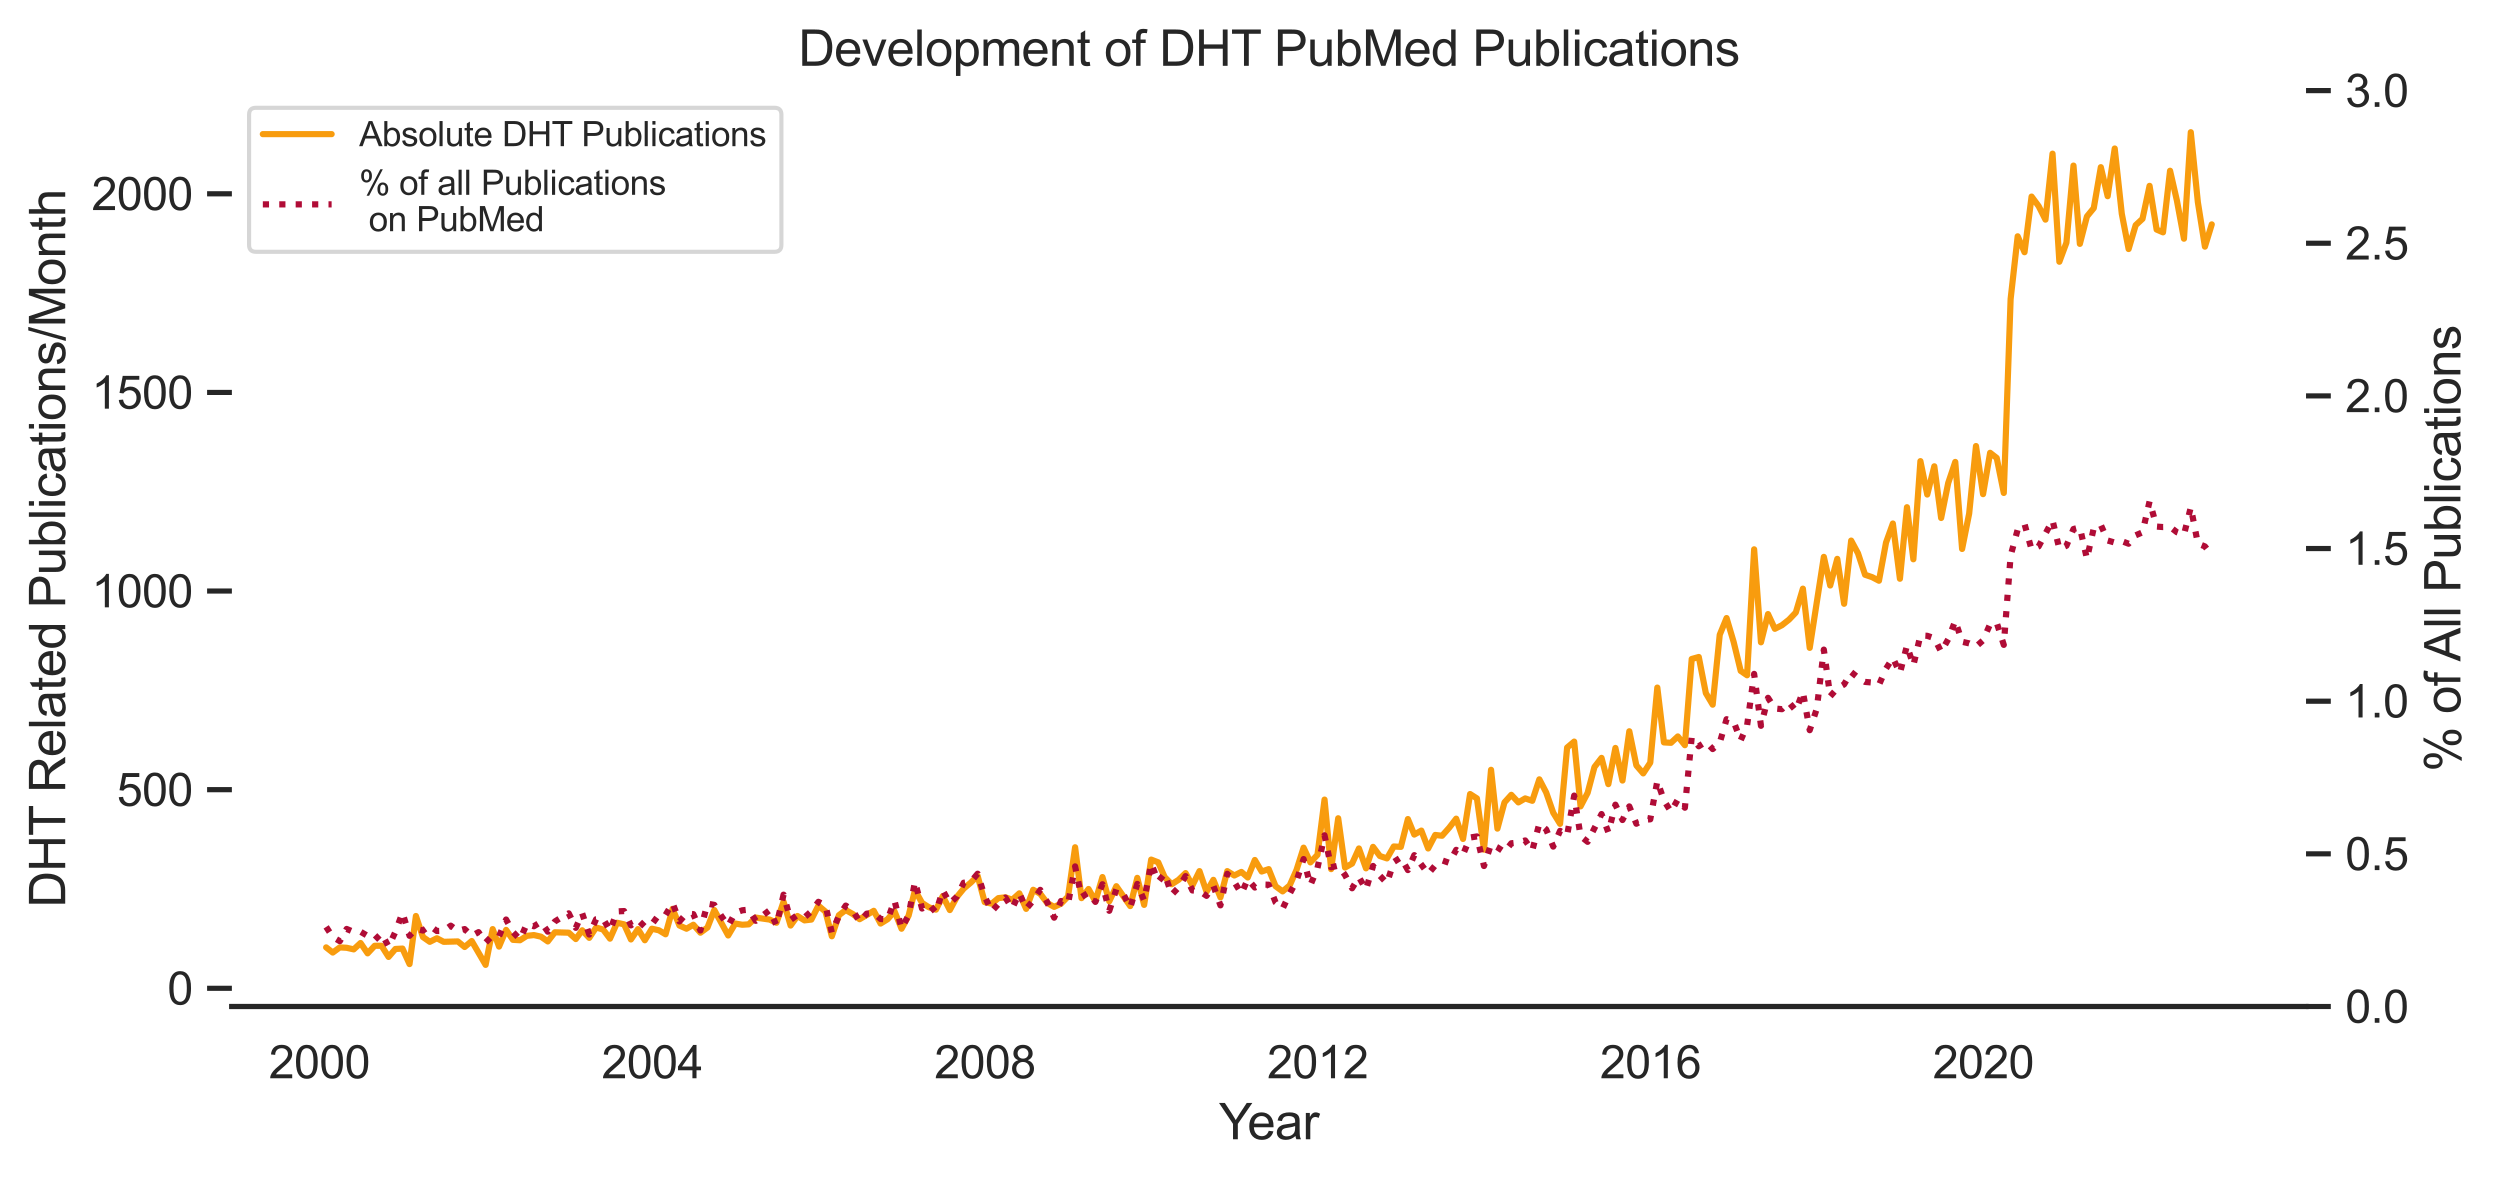 <?xml version="1.0" encoding="utf-8" standalone="no"?>
<!DOCTYPE svg PUBLIC "-//W3C//DTD SVG 1.1//EN"
  "http://www.w3.org/Graphics/SVG/1.1/DTD/svg11.dtd">
<svg xmlns:xlink="http://www.w3.org/1999/xlink" width="605.307pt" height="285.43pt" viewBox="0 0 605.307 285.43" xmlns="http://www.w3.org/2000/svg" version="1.1">
 <defs>
  <style type="text/css">*{stroke-linejoin: round; stroke-linecap: butt}</style>
 </defs>
 <g id="figure_1">
  <g id="patch_1">
   <path d="M 0 285.43 
L 605.307 285.43 
L 605.307 0 
L 0 0 
z
" style="fill: #ffffff"/>
  </g>
  <g id="axes_1">
   <g id="patch_2">
    <path d="M 56.142 243.696 
L 558.342 243.696 
L 558.342 21.936 
L 56.142 21.936 
z
" style="fill: #ffffff"/>
   </g>
   <g id="matplotlib.axis_1">
    <g id="xtick_1">
     <g id="text_1">
      <!-- 2000 -->
      <g style="fill: #262626" transform="translate(65.081 261.069)scale(0.11 -0.11)">
       <defs>
        <path id="ArialMT-32" d="M 3222 541 
L 3222 0 
L 194 0 
Q 188 203 259 391 
Q 375 700 629 1000 
Q 884 1300 1366 1694 
Q 2113 2306 2375 2664 
Q 2638 3022 2638 3341 
Q 2638 3675 2398 3904 
Q 2159 4134 1775 4134 
Q 1369 4134 1125 3890 
Q 881 3647 878 3216 
L 300 3275 
Q 359 3922 746 4261 
Q 1134 4600 1788 4600 
Q 2447 4600 2831 4234 
Q 3216 3869 3216 3328 
Q 3216 3053 3103 2787 
Q 2991 2522 2730 2228 
Q 2469 1934 1863 1422 
Q 1356 997 1212 845 
Q 1069 694 975 541 
L 3222 541 
z
" transform="scale(0.016)"/>
        <path id="ArialMT-30" d="M 266 2259 
Q 266 3072 433 3567 
Q 600 4063 929 4331 
Q 1259 4600 1759 4600 
Q 2128 4600 2406 4451 
Q 2684 4303 2865 4023 
Q 3047 3744 3150 3342 
Q 3253 2941 3253 2259 
Q 3253 1453 3087 958 
Q 2922 463 2592 192 
Q 2263 -78 1759 -78 
Q 1097 -78 719 397 
Q 266 969 266 2259 
z
M 844 2259 
Q 844 1131 1108 757 
Q 1372 384 1759 384 
Q 2147 384 2411 759 
Q 2675 1134 2675 2259 
Q 2675 3391 2411 3762 
Q 2147 4134 1753 4134 
Q 1366 4134 1134 3806 
Q 844 3388 844 2259 
z
" transform="scale(0.016)"/>
       </defs>
       <use xlink:href="#ArialMT-32"/>
       <use xlink:href="#ArialMT-30" x="55.615"/>
       <use xlink:href="#ArialMT-30" x="111.23"/>
       <use xlink:href="#ArialMT-30" x="166.846"/>
      </g>
     </g>
    </g>
    <g id="xtick_2">
     <g id="text_2">
      <!-- 2004 -->
      <g style="fill: #262626" transform="translate(145.658 261.069)scale(0.11 -0.11)">
       <defs>
        <path id="ArialMT-34" d="M 2069 0 
L 2069 1097 
L 81 1097 
L 81 1613 
L 2172 4581 
L 2631 4581 
L 2631 1613 
L 3250 1613 
L 3250 1097 
L 2631 1097 
L 2631 0 
L 2069 0 
z
M 2069 1613 
L 2069 3678 
L 634 1613 
L 2069 1613 
z
" transform="scale(0.016)"/>
       </defs>
       <use xlink:href="#ArialMT-32"/>
       <use xlink:href="#ArialMT-30" x="55.615"/>
       <use xlink:href="#ArialMT-30" x="111.23"/>
       <use xlink:href="#ArialMT-34" x="166.846"/>
      </g>
     </g>
    </g>
    <g id="xtick_3">
     <g id="text_3">
      <!-- 2008 -->
      <g style="fill: #262626" transform="translate(226.234 261.069)scale(0.11 -0.11)">
       <defs>
        <path id="ArialMT-38" d="M 1131 2484 
Q 781 2613 612 2850 
Q 444 3088 444 3419 
Q 444 3919 803 4259 
Q 1163 4600 1759 4600 
Q 2359 4600 2725 4251 
Q 3091 3903 3091 3403 
Q 3091 3084 2923 2848 
Q 2756 2613 2416 2484 
Q 2838 2347 3058 2040 
Q 3278 1734 3278 1309 
Q 3278 722 2862 322 
Q 2447 -78 1769 -78 
Q 1091 -78 675 323 
Q 259 725 259 1325 
Q 259 1772 486 2073 
Q 713 2375 1131 2484 
z
M 1019 3438 
Q 1019 3113 1228 2906 
Q 1438 2700 1772 2700 
Q 2097 2700 2305 2904 
Q 2513 3109 2513 3406 
Q 2513 3716 2298 3927 
Q 2084 4138 1766 4138 
Q 1444 4138 1231 3931 
Q 1019 3725 1019 3438 
z
M 838 1322 
Q 838 1081 952 856 
Q 1066 631 1291 507 
Q 1516 384 1775 384 
Q 2178 384 2440 643 
Q 2703 903 2703 1303 
Q 2703 1709 2433 1975 
Q 2163 2241 1756 2241 
Q 1359 2241 1098 1978 
Q 838 1716 838 1322 
z
" transform="scale(0.016)"/>
       </defs>
       <use xlink:href="#ArialMT-32"/>
       <use xlink:href="#ArialMT-30" x="55.615"/>
       <use xlink:href="#ArialMT-30" x="111.23"/>
       <use xlink:href="#ArialMT-38" x="166.846"/>
      </g>
     </g>
    </g>
    <g id="xtick_4">
     <g id="text_4">
      <!-- 2012 -->
      <g style="fill: #262626" transform="translate(306.811 261.069)scale(0.11 -0.11)">
       <defs>
        <path id="ArialMT-31" d="M 2384 0 
L 1822 0 
L 1822 3584 
Q 1619 3391 1289 3197 
Q 959 3003 697 2906 
L 697 3450 
Q 1169 3672 1522 3987 
Q 1875 4303 2022 4600 
L 2384 4600 
L 2384 0 
z
" transform="scale(0.016)"/>
       </defs>
       <use xlink:href="#ArialMT-32"/>
       <use xlink:href="#ArialMT-30" x="55.615"/>
       <use xlink:href="#ArialMT-31" x="111.23"/>
       <use xlink:href="#ArialMT-32" x="166.846"/>
      </g>
     </g>
    </g>
    <g id="xtick_5">
     <g id="text_5">
      <!-- 2016 -->
      <g style="fill: #262626" transform="translate(387.387 261.069)scale(0.11 -0.11)">
       <defs>
        <path id="ArialMT-36" d="M 3184 3459 
L 2625 3416 
Q 2550 3747 2413 3897 
Q 2184 4138 1850 4138 
Q 1581 4138 1378 3988 
Q 1113 3794 959 3422 
Q 806 3050 800 2363 
Q 1003 2672 1297 2822 
Q 1591 2972 1913 2972 
Q 2475 2972 2870 2558 
Q 3266 2144 3266 1488 
Q 3266 1056 3080 686 
Q 2894 316 2569 119 
Q 2244 -78 1831 -78 
Q 1128 -78 684 439 
Q 241 956 241 2144 
Q 241 3472 731 4075 
Q 1159 4600 1884 4600 
Q 2425 4600 2770 4297 
Q 3116 3994 3184 3459 
z
M 888 1484 
Q 888 1194 1011 928 
Q 1134 663 1356 523 
Q 1578 384 1822 384 
Q 2178 384 2434 671 
Q 2691 959 2691 1453 
Q 2691 1928 2437 2201 
Q 2184 2475 1800 2475 
Q 1419 2475 1153 2201 
Q 888 1928 888 1484 
z
" transform="scale(0.016)"/>
       </defs>
       <use xlink:href="#ArialMT-32"/>
       <use xlink:href="#ArialMT-30" x="55.615"/>
       <use xlink:href="#ArialMT-31" x="111.23"/>
       <use xlink:href="#ArialMT-36" x="166.846"/>
      </g>
     </g>
    </g>
    <g id="xtick_6">
     <g id="text_6">
      <!-- 2020 -->
      <g style="fill: #262626" transform="translate(467.964 261.069)scale(0.11 -0.11)">
       <use xlink:href="#ArialMT-32"/>
       <use xlink:href="#ArialMT-30" x="55.615"/>
       <use xlink:href="#ArialMT-32" x="111.23"/>
       <use xlink:href="#ArialMT-30" x="166.846"/>
      </g>
     </g>
    </g>
    <g id="text_7">
     <!-- Year -->
     <g style="fill: #262626" transform="translate(295.117 275.845)scale(0.12 -0.12)">
      <defs>
       <path id="ArialMT-59" d="M 1784 0 
L 1784 1941 
L 19 4581 
L 756 4581 
L 1659 3200 
Q 1909 2813 2125 2425 
Q 2331 2784 2625 3234 
L 3513 4581 
L 4219 4581 
L 2391 1941 
L 2391 0 
L 1784 0 
z
" transform="scale(0.016)"/>
       <path id="ArialMT-65" d="M 2694 1069 
L 3275 997 
Q 3138 488 2766 206 
Q 2394 -75 1816 -75 
Q 1088 -75 661 373 
Q 234 822 234 1631 
Q 234 2469 665 2931 
Q 1097 3394 1784 3394 
Q 2450 3394 2872 2941 
Q 3294 2488 3294 1666 
Q 3294 1616 3291 1516 
L 816 1516 
Q 847 969 1125 678 
Q 1403 388 1819 388 
Q 2128 388 2347 550 
Q 2566 713 2694 1069 
z
M 847 1978 
L 2700 1978 
Q 2663 2397 2488 2606 
Q 2219 2931 1791 2931 
Q 1403 2931 1139 2672 
Q 875 2413 847 1978 
z
" transform="scale(0.016)"/>
       <path id="ArialMT-61" d="M 2588 409 
Q 2275 144 1986 34 
Q 1697 -75 1366 -75 
Q 819 -75 525 192 
Q 231 459 231 875 
Q 231 1119 342 1320 
Q 453 1522 633 1644 
Q 813 1766 1038 1828 
Q 1203 1872 1538 1913 
Q 2219 1994 2541 2106 
Q 2544 2222 2544 2253 
Q 2544 2597 2384 2738 
Q 2169 2928 1744 2928 
Q 1347 2928 1158 2789 
Q 969 2650 878 2297 
L 328 2372 
Q 403 2725 575 2942 
Q 747 3159 1072 3276 
Q 1397 3394 1825 3394 
Q 2250 3394 2515 3294 
Q 2781 3194 2906 3042 
Q 3031 2891 3081 2659 
Q 3109 2516 3109 2141 
L 3109 1391 
Q 3109 606 3145 398 
Q 3181 191 3288 0 
L 2700 0 
Q 2613 175 2588 409 
z
M 2541 1666 
Q 2234 1541 1622 1453 
Q 1275 1403 1131 1340 
Q 988 1278 909 1158 
Q 831 1038 831 891 
Q 831 666 1001 516 
Q 1172 366 1500 366 
Q 1825 366 2078 508 
Q 2331 650 2450 897 
Q 2541 1088 2541 1459 
L 2541 1666 
z
" transform="scale(0.016)"/>
       <path id="ArialMT-72" d="M 416 0 
L 416 3319 
L 922 3319 
L 922 2816 
Q 1116 3169 1280 3281 
Q 1444 3394 1641 3394 
Q 1925 3394 2219 3213 
L 2025 2691 
Q 1819 2813 1613 2813 
Q 1428 2813 1281 2702 
Q 1134 2591 1072 2394 
Q 978 2094 978 1738 
L 978 0 
L 416 0 
z
" transform="scale(0.016)"/>
      </defs>
      <use xlink:href="#ArialMT-59"/>
      <use xlink:href="#ArialMT-65" x="57.574"/>
      <use xlink:href="#ArialMT-61" x="113.189"/>
      <use xlink:href="#ArialMT-72" x="168.805"/>
     </g>
    </g>
   </g>
   <g id="matplotlib.axis_2">
    <g id="ytick_1">
     <g id="line2d_1">
      <defs>
       <path id="mb99b19092c" d="M 0 0 
L -6 0 
" style="stroke: #262626; stroke-width: 1.25"/>
      </defs>
      <g>
       <use xlink:href="#mb99b19092c" x="56.142" y="239.29" style="fill: #262626; stroke: #262626; stroke-width: 1.25"/>
      </g>
     </g>
     <g id="text_8">
      <!-- 0 -->
      <g style="fill: #262626" transform="translate(40.525 243.227)scale(0.11 -0.11)">
       <use xlink:href="#ArialMT-30"/>
      </g>
     </g>
    </g>
    <g id="ytick_2">
     <g id="line2d_2">
      <g>
       <use xlink:href="#mb99b19092c" x="56.142" y="191.199" style="fill: #262626; stroke: #262626; stroke-width: 1.25"/>
      </g>
     </g>
     <g id="text_9">
      <!-- 500 -->
      <g style="fill: #262626" transform="translate(28.291 195.136)scale(0.11 -0.11)">
       <defs>
        <path id="ArialMT-35" d="M 266 1200 
L 856 1250 
Q 922 819 1161 601 
Q 1400 384 1738 384 
Q 2144 384 2425 690 
Q 2706 997 2706 1503 
Q 2706 1984 2436 2262 
Q 2166 2541 1728 2541 
Q 1456 2541 1237 2417 
Q 1019 2294 894 2097 
L 366 2166 
L 809 4519 
L 3088 4519 
L 3088 3981 
L 1259 3981 
L 1013 2750 
Q 1425 3038 1878 3038 
Q 2478 3038 2890 2622 
Q 3303 2206 3303 1553 
Q 3303 931 2941 478 
Q 2500 -78 1738 -78 
Q 1113 -78 717 272 
Q 322 622 266 1200 
z
" transform="scale(0.016)"/>
       </defs>
       <use xlink:href="#ArialMT-35"/>
       <use xlink:href="#ArialMT-30" x="55.615"/>
       <use xlink:href="#ArialMT-30" x="111.23"/>
      </g>
     </g>
    </g>
    <g id="ytick_3">
     <g id="line2d_3">
      <g>
       <use xlink:href="#mb99b19092c" x="56.142" y="143.107" style="fill: #262626; stroke: #262626; stroke-width: 1.25"/>
      </g>
     </g>
     <g id="text_10">
      <!-- 1000 -->
      <g style="fill: #262626" transform="translate(22.174 147.044)scale(0.11 -0.11)">
       <use xlink:href="#ArialMT-31"/>
       <use xlink:href="#ArialMT-30" x="55.615"/>
       <use xlink:href="#ArialMT-30" x="111.23"/>
       <use xlink:href="#ArialMT-30" x="166.846"/>
      </g>
     </g>
    </g>
    <g id="ytick_4">
     <g id="line2d_4">
      <g>
       <use xlink:href="#mb99b19092c" x="56.142" y="95.016" style="fill: #262626; stroke: #262626; stroke-width: 1.25"/>
      </g>
     </g>
     <g id="text_11">
      <!-- 1500 -->
      <g style="fill: #262626" transform="translate(22.174 98.952)scale(0.11 -0.11)">
       <use xlink:href="#ArialMT-31"/>
       <use xlink:href="#ArialMT-35" x="55.615"/>
       <use xlink:href="#ArialMT-30" x="111.23"/>
       <use xlink:href="#ArialMT-30" x="166.846"/>
      </g>
     </g>
    </g>
    <g id="ytick_5">
     <g id="line2d_5">
      <g>
       <use xlink:href="#mb99b19092c" x="56.142" y="46.924" style="fill: #262626; stroke: #262626; stroke-width: 1.25"/>
      </g>
     </g>
     <g id="text_12">
      <!-- 2000 -->
      <g style="fill: #262626" transform="translate(22.174 50.861)scale(0.11 -0.11)">
       <use xlink:href="#ArialMT-32"/>
       <use xlink:href="#ArialMT-30" x="55.615"/>
       <use xlink:href="#ArialMT-30" x="111.23"/>
       <use xlink:href="#ArialMT-30" x="166.846"/>
      </g>
     </g>
    </g>
    <g id="text_13">
     <!-- DHT Related Publications/Month -->
     <g style="fill: #262626" transform="translate(15.789 219.747)rotate(-90)scale(0.12 -0.12)">
      <defs>
       <path id="ArialMT-44" d="M 494 0 
L 494 4581 
L 2072 4581 
Q 2606 4581 2888 4516 
Q 3281 4425 3559 4188 
Q 3922 3881 4101 3404 
Q 4281 2928 4281 2316 
Q 4281 1794 4159 1391 
Q 4038 988 3847 723 
Q 3656 459 3429 307 
Q 3203 156 2883 78 
Q 2563 0 2147 0 
L 494 0 
z
M 1100 541 
L 2078 541 
Q 2531 541 2789 625 
Q 3047 709 3200 863 
Q 3416 1078 3536 1442 
Q 3656 1806 3656 2325 
Q 3656 3044 3420 3430 
Q 3184 3816 2847 3947 
Q 2603 4041 2063 4041 
L 1100 4041 
L 1100 541 
z
" transform="scale(0.016)"/>
       <path id="ArialMT-48" d="M 513 0 
L 513 4581 
L 1119 4581 
L 1119 2700 
L 3500 2700 
L 3500 4581 
L 4106 4581 
L 4106 0 
L 3500 0 
L 3500 2159 
L 1119 2159 
L 1119 0 
L 513 0 
z
" transform="scale(0.016)"/>
       <path id="ArialMT-54" d="M 1659 0 
L 1659 4041 
L 150 4041 
L 150 4581 
L 3781 4581 
L 3781 4041 
L 2266 4041 
L 2266 0 
L 1659 0 
z
" transform="scale(0.016)"/>
       <path id="ArialMT-20" transform="scale(0.016)"/>
       <path id="ArialMT-52" d="M 503 0 
L 503 4581 
L 2534 4581 
Q 3147 4581 3465 4457 
Q 3784 4334 3975 4021 
Q 4166 3709 4166 3331 
Q 4166 2844 3850 2509 
Q 3534 2175 2875 2084 
Q 3116 1969 3241 1856 
Q 3506 1613 3744 1247 
L 4541 0 
L 3778 0 
L 3172 953 
Q 2906 1366 2734 1584 
Q 2563 1803 2427 1890 
Q 2291 1978 2150 2013 
Q 2047 2034 1813 2034 
L 1109 2034 
L 1109 0 
L 503 0 
z
M 1109 2559 
L 2413 2559 
Q 2828 2559 3062 2645 
Q 3297 2731 3419 2920 
Q 3541 3109 3541 3331 
Q 3541 3656 3305 3865 
Q 3069 4075 2559 4075 
L 1109 4075 
L 1109 2559 
z
" transform="scale(0.016)"/>
       <path id="ArialMT-6c" d="M 409 0 
L 409 4581 
L 972 4581 
L 972 0 
L 409 0 
z
" transform="scale(0.016)"/>
       <path id="ArialMT-74" d="M 1650 503 
L 1731 6 
Q 1494 -44 1306 -44 
Q 1000 -44 831 53 
Q 663 150 594 308 
Q 525 466 525 972 
L 525 2881 
L 113 2881 
L 113 3319 
L 525 3319 
L 525 4141 
L 1084 4478 
L 1084 3319 
L 1650 3319 
L 1650 2881 
L 1084 2881 
L 1084 941 
Q 1084 700 1114 631 
Q 1144 563 1211 522 
Q 1278 481 1403 481 
Q 1497 481 1650 503 
z
" transform="scale(0.016)"/>
       <path id="ArialMT-64" d="M 2575 0 
L 2575 419 
Q 2259 -75 1647 -75 
Q 1250 -75 917 144 
Q 584 363 401 755 
Q 219 1147 219 1656 
Q 219 2153 384 2558 
Q 550 2963 881 3178 
Q 1213 3394 1622 3394 
Q 1922 3394 2156 3267 
Q 2391 3141 2538 2938 
L 2538 4581 
L 3097 4581 
L 3097 0 
L 2575 0 
z
M 797 1656 
Q 797 1019 1065 703 
Q 1334 388 1700 388 
Q 2069 388 2326 689 
Q 2584 991 2584 1609 
Q 2584 2291 2321 2609 
Q 2059 2928 1675 2928 
Q 1300 2928 1048 2622 
Q 797 2316 797 1656 
z
" transform="scale(0.016)"/>
       <path id="ArialMT-50" d="M 494 0 
L 494 4581 
L 2222 4581 
Q 2678 4581 2919 4538 
Q 3256 4481 3484 4323 
Q 3713 4166 3852 3881 
Q 3991 3597 3991 3256 
Q 3991 2672 3619 2267 
Q 3247 1863 2275 1863 
L 1100 1863 
L 1100 0 
L 494 0 
z
M 1100 2403 
L 2284 2403 
Q 2872 2403 3119 2622 
Q 3366 2841 3366 3238 
Q 3366 3525 3220 3729 
Q 3075 3934 2838 4000 
Q 2684 4041 2272 4041 
L 1100 4041 
L 1100 2403 
z
" transform="scale(0.016)"/>
       <path id="ArialMT-75" d="M 2597 0 
L 2597 488 
Q 2209 -75 1544 -75 
Q 1250 -75 995 37 
Q 741 150 617 320 
Q 494 491 444 738 
Q 409 903 409 1263 
L 409 3319 
L 972 3319 
L 972 1478 
Q 972 1038 1006 884 
Q 1059 663 1231 536 
Q 1403 409 1656 409 
Q 1909 409 2131 539 
Q 2353 669 2445 892 
Q 2538 1116 2538 1541 
L 2538 3319 
L 3100 3319 
L 3100 0 
L 2597 0 
z
" transform="scale(0.016)"/>
       <path id="ArialMT-62" d="M 941 0 
L 419 0 
L 419 4581 
L 981 4581 
L 981 2947 
Q 1338 3394 1891 3394 
Q 2197 3394 2470 3270 
Q 2744 3147 2920 2923 
Q 3097 2700 3197 2384 
Q 3297 2069 3297 1709 
Q 3297 856 2875 390 
Q 2453 -75 1863 -75 
Q 1275 -75 941 416 
L 941 0 
z
M 934 1684 
Q 934 1088 1097 822 
Q 1363 388 1816 388 
Q 2184 388 2453 708 
Q 2722 1028 2722 1663 
Q 2722 2313 2464 2622 
Q 2206 2931 1841 2931 
Q 1472 2931 1203 2611 
Q 934 2291 934 1684 
z
" transform="scale(0.016)"/>
       <path id="ArialMT-69" d="M 425 3934 
L 425 4581 
L 988 4581 
L 988 3934 
L 425 3934 
z
M 425 0 
L 425 3319 
L 988 3319 
L 988 0 
L 425 0 
z
" transform="scale(0.016)"/>
       <path id="ArialMT-63" d="M 2588 1216 
L 3141 1144 
Q 3050 572 2676 248 
Q 2303 -75 1759 -75 
Q 1078 -75 664 370 
Q 250 816 250 1647 
Q 250 2184 428 2587 
Q 606 2991 970 3192 
Q 1334 3394 1763 3394 
Q 2303 3394 2647 3120 
Q 2991 2847 3088 2344 
L 2541 2259 
Q 2463 2594 2264 2762 
Q 2066 2931 1784 2931 
Q 1359 2931 1093 2626 
Q 828 2322 828 1663 
Q 828 994 1084 691 
Q 1341 388 1753 388 
Q 2084 388 2306 591 
Q 2528 794 2588 1216 
z
" transform="scale(0.016)"/>
       <path id="ArialMT-6f" d="M 213 1659 
Q 213 2581 725 3025 
Q 1153 3394 1769 3394 
Q 2453 3394 2887 2945 
Q 3322 2497 3322 1706 
Q 3322 1066 3130 698 
Q 2938 331 2570 128 
Q 2203 -75 1769 -75 
Q 1072 -75 642 372 
Q 213 819 213 1659 
z
M 791 1659 
Q 791 1022 1069 705 
Q 1347 388 1769 388 
Q 2188 388 2466 706 
Q 2744 1025 2744 1678 
Q 2744 2294 2464 2611 
Q 2184 2928 1769 2928 
Q 1347 2928 1069 2612 
Q 791 2297 791 1659 
z
" transform="scale(0.016)"/>
       <path id="ArialMT-6e" d="M 422 0 
L 422 3319 
L 928 3319 
L 928 2847 
Q 1294 3394 1984 3394 
Q 2284 3394 2536 3286 
Q 2788 3178 2913 3003 
Q 3038 2828 3088 2588 
Q 3119 2431 3119 2041 
L 3119 0 
L 2556 0 
L 2556 2019 
Q 2556 2363 2490 2533 
Q 2425 2703 2258 2804 
Q 2091 2906 1866 2906 
Q 1506 2906 1245 2678 
Q 984 2450 984 1813 
L 984 0 
L 422 0 
z
" transform="scale(0.016)"/>
       <path id="ArialMT-73" d="M 197 991 
L 753 1078 
Q 800 744 1014 566 
Q 1228 388 1613 388 
Q 2000 388 2187 545 
Q 2375 703 2375 916 
Q 2375 1106 2209 1216 
Q 2094 1291 1634 1406 
Q 1016 1563 777 1677 
Q 538 1791 414 1992 
Q 291 2194 291 2438 
Q 291 2659 392 2848 
Q 494 3038 669 3163 
Q 800 3259 1026 3326 
Q 1253 3394 1513 3394 
Q 1903 3394 2198 3281 
Q 2494 3169 2634 2976 
Q 2775 2784 2828 2463 
L 2278 2388 
Q 2241 2644 2061 2787 
Q 1881 2931 1553 2931 
Q 1166 2931 1000 2803 
Q 834 2675 834 2503 
Q 834 2394 903 2306 
Q 972 2216 1119 2156 
Q 1203 2125 1616 2013 
Q 2213 1853 2448 1751 
Q 2684 1650 2818 1456 
Q 2953 1263 2953 975 
Q 2953 694 2789 445 
Q 2625 197 2315 61 
Q 2006 -75 1616 -75 
Q 969 -75 630 194 
Q 291 463 197 991 
z
" transform="scale(0.016)"/>
       <path id="ArialMT-2f" d="M 0 -78 
L 1328 4659 
L 1778 4659 
L 453 -78 
L 0 -78 
z
" transform="scale(0.016)"/>
       <path id="ArialMT-4d" d="M 475 0 
L 475 4581 
L 1388 4581 
L 2472 1338 
Q 2622 884 2691 659 
Q 2769 909 2934 1394 
L 4031 4581 
L 4847 4581 
L 4847 0 
L 4263 0 
L 4263 3834 
L 2931 0 
L 2384 0 
L 1059 3900 
L 1059 0 
L 475 0 
z
" transform="scale(0.016)"/>
       <path id="ArialMT-68" d="M 422 0 
L 422 4581 
L 984 4581 
L 984 2938 
Q 1378 3394 1978 3394 
Q 2347 3394 2619 3248 
Q 2891 3103 3008 2847 
Q 3125 2591 3125 2103 
L 3125 0 
L 2563 0 
L 2563 2103 
Q 2563 2525 2380 2717 
Q 2197 2909 1863 2909 
Q 1613 2909 1392 2779 
Q 1172 2650 1078 2428 
Q 984 2206 984 1816 
L 984 0 
L 422 0 
z
" transform="scale(0.016)"/>
      </defs>
      <use xlink:href="#ArialMT-44"/>
      <use xlink:href="#ArialMT-48" x="72.217"/>
      <use xlink:href="#ArialMT-54" x="144.434"/>
      <use xlink:href="#ArialMT-20" x="203.768"/>
      <use xlink:href="#ArialMT-52" x="231.551"/>
      <use xlink:href="#ArialMT-65" x="303.768"/>
      <use xlink:href="#ArialMT-6c" x="359.383"/>
      <use xlink:href="#ArialMT-61" x="381.6"/>
      <use xlink:href="#ArialMT-74" x="437.215"/>
      <use xlink:href="#ArialMT-65" x="464.998"/>
      <use xlink:href="#ArialMT-64" x="520.613"/>
      <use xlink:href="#ArialMT-20" x="576.229"/>
      <use xlink:href="#ArialMT-50" x="604.012"/>
      <use xlink:href="#ArialMT-75" x="670.711"/>
      <use xlink:href="#ArialMT-62" x="726.326"/>
      <use xlink:href="#ArialMT-6c" x="781.941"/>
      <use xlink:href="#ArialMT-69" x="804.158"/>
      <use xlink:href="#ArialMT-63" x="826.375"/>
      <use xlink:href="#ArialMT-61" x="876.375"/>
      <use xlink:href="#ArialMT-74" x="931.99"/>
      <use xlink:href="#ArialMT-69" x="959.773"/>
      <use xlink:href="#ArialMT-6f" x="981.99"/>
      <use xlink:href="#ArialMT-6e" x="1037.605"/>
      <use xlink:href="#ArialMT-73" x="1093.221"/>
      <use xlink:href="#ArialMT-2f" x="1143.221"/>
      <use xlink:href="#ArialMT-4d" x="1171.004"/>
      <use xlink:href="#ArialMT-6f" x="1254.305"/>
      <use xlink:href="#ArialMT-6e" x="1309.92"/>
      <use xlink:href="#ArialMT-74" x="1365.535"/>
      <use xlink:href="#ArialMT-68" x="1393.318"/>
     </g>
    </g>
   </g>
   <g id="PolyCollection_1"/>
   <g id="line2d_6">
    <path d="M 78.97 229.384 
L 80.569 230.634 
L 82.279 229.384 
L 83.933 229.48 
L 85.643 229.864 
L 87.298 228.326 
L 89.007 230.826 
L 90.717 228.999 
L 92.372 228.999 
L 94.081 231.692 
L 95.736 229.768 
L 97.446 229.672 
L 99.155 233.423 
L 100.7 221.785 
L 102.409 226.883 
L 104.064 228.037 
L 105.773 227.171 
L 107.428 228.037 
L 110.847 227.941 
L 112.502 229.287 
L 114.212 227.845 
L 117.576 233.616 
L 119.286 224.959 
L 120.83 229.191 
L 122.54 225.152 
L 124.194 227.556 
L 125.904 227.652 
L 127.558 226.594 
L 129.268 226.402 
L 130.978 226.787 
L 132.632 227.941 
L 134.342 225.729 
L 137.706 225.825 
L 139.416 227.364 
L 140.96 225.248 
L 142.67 227.075 
L 144.324 224.574 
L 146.034 225.055 
L 147.689 227.268 
L 149.398 223.42 
L 151.108 223.805 
L 152.763 227.46 
L 154.472 224.959 
L 156.127 227.652 
L 157.837 224.863 
L 159.546 225.248 
L 161.146 226.21 
L 162.855 220.054 
L 164.51 224.093 
L 166.22 224.863 
L 167.874 223.901 
L 169.584 225.825 
L 171.294 224.574 
L 172.948 220.342 
L 176.312 226.498 
L 178.022 223.613 
L 179.732 223.901 
L 181.276 223.805 
L 182.986 222.17 
L 186.35 222.651 
L 188.005 223.42 
L 189.714 218.322 
L 191.424 224.093 
L 193.079 221.785 
L 194.788 222.843 
L 196.443 222.651 
L 198.153 219.284 
L 199.862 220.727 
L 201.406 226.69 
L 203.116 221.593 
L 204.771 220.342 
L 206.48 221.304 
L 208.135 222.555 
L 211.554 220.535 
L 213.209 223.613 
L 214.919 222.555 
L 216.573 220.631 
L 218.283 224.863 
L 219.993 221.689 
L 221.537 215.533 
L 223.247 218.611 
L 224.901 219.669 
L 226.611 220.246 
L 228.265 216.976 
L 229.975 220.342 
L 231.685 217.168 
L 233.339 215.148 
L 235.049 213.706 
L 236.704 212.071 
L 238.413 218.419 
L 240.123 218.803 
L 241.722 217.457 
L 243.432 217.264 
L 245.087 217.842 
L 246.796 216.303 
L 248.451 220.054 
L 250.161 215.437 
L 251.87 216.399 
L 253.525 218.611 
L 255.234 219.573 
L 256.889 218.803 
L 258.599 217.072 
L 260.308 205.145 
L 261.853 217.457 
L 263.562 215.245 
L 265.217 218.226 
L 266.927 212.359 
L 268.581 218.226 
L 270.291 214.571 
L 273.655 219.381 
L 275.365 212.552 
L 277.019 219.092 
L 278.729 208.127 
L 280.439 208.8 
L 281.983 212.359 
L 283.693 214.09 
L 285.347 213.032 
L 287.057 211.397 
L 288.712 214.379 
L 290.421 210.916 
L 292.131 215.918 
L 293.785 213.032 
L 295.495 217.264 
L 297.15 210.916 
L 298.859 211.974 
L 300.569 211.109 
L 302.113 212.455 
L 303.823 208.223 
L 305.478 211.013 
L 307.187 210.435 
L 308.842 214.571 
L 310.552 215.822 
L 312.261 214.379 
L 313.916 210.628 
L 315.626 205.242 
L 317.28 208.8 
L 318.99 206.973 
L 320.7 193.603 
L 322.299 210.435 
L 324.009 198.124 
L 325.663 210.051 
L 327.373 209.089 
L 329.027 205.434 
L 330.737 210.243 
L 332.447 205.049 
L 334.101 207.261 
L 335.811 207.839 
L 337.466 204.953 
L 339.175 205.049 
L 340.885 198.316 
L 342.429 202.068 
L 344.139 201.106 
L 345.794 205.434 
L 347.503 202.164 
L 349.158 202.356 
L 350.867 200.432 
L 352.577 198.22 
L 354.232 203.126 
L 355.941 192.257 
L 357.596 193.315 
L 359.306 205.722 
L 361.015 186.39 
L 362.56 200.625 
L 364.269 194.277 
L 365.924 192.449 
L 367.634 194.277 
L 369.288 193.315 
L 370.998 193.892 
L 372.708 188.698 
L 374.362 191.872 
L 376.072 196.777 
L 377.726 199.471 
L 379.436 181.003 
L 381.146 179.561 
L 382.69 195.239 
L 384.4 191.968 
L 386.054 185.716 
L 387.764 183.504 
L 389.418 189.852 
L 391.128 181.1 
L 392.838 188.987 
L 394.492 177.06 
L 396.202 185.332 
L 397.857 187.255 
L 399.566 184.658 
L 401.276 166.48 
L 402.875 179.753 
L 404.585 179.849 
L 406.24 178.31 
L 407.949 180.426 
L 409.604 159.555 
L 411.314 159.074 
L 413.023 167.826 
L 414.678 170.616 
L 416.388 153.687 
L 418.042 149.648 
L 419.752 155.419 
L 421.462 162.44 
L 423.006 163.498 
L 424.716 133.008 
L 426.37 155.515 
L 428.08 148.686 
L 429.734 152.245 
L 431.444 151.379 
L 433.154 150.032 
L 434.808 148.301 
L 436.518 142.53 
L 438.173 156.861 
L 441.592 134.835 
L 443.136 141.761 
L 444.846 135.316 
L 446.5 146.185 
L 448.21 130.892 
L 449.865 133.97 
L 451.574 139.164 
L 453.284 139.741 
L 454.939 140.606 
L 456.648 131.373 
L 458.303 126.756 
L 460.013 140.126 
L 461.722 122.813 
L 463.267 135.413 
L 464.976 111.655 
L 466.631 119.735 
L 468.341 112.906 
L 469.995 125.41 
L 471.705 116.945 
L 473.414 111.848 
L 475.069 132.912 
L 476.779 124.352 
L 478.433 108 
L 480.143 119.639 
L 481.853 109.635 
L 483.452 110.886 
L 485.162 119.35 
L 486.816 72.413 
L 488.526 57.216 
L 490.181 61.063 
L 491.89 47.597 
L 493.6 49.906 
L 495.255 53.176 
L 496.964 37.21 
L 498.619 63.371 
L 500.328 58.755 
L 502.038 40.095 
L 503.582 59.043 
L 505.292 52.406 
L 506.947 50.387 
L 508.656 40.48 
L 510.311 47.501 
L 512.021 35.959 
L 513.73 51.733 
L 515.385 60.293 
L 517.095 54.522 
L 518.749 52.984 
L 520.459 45 
L 522.169 55.581 
L 523.713 56.254 
L 525.422 41.345 
L 527.077 48.559 
L 528.787 57.793 
L 530.441 32.016 
L 532.151 48.944 
L 533.861 59.716 
L 535.515 54.33 
L 535.515 54.33 
" clip-path="url(#pfd11d76bdc)" style="fill: none; stroke: #f89c0e; stroke-width: 1.5; stroke-linecap: round"/>
   </g>
   <g id="patch_3">
    <path d="M 56.142 243.696 
L 558.342 243.696 
" style="fill: none; stroke: #262626; stroke-width: 1.25; stroke-linejoin: miter; stroke-linecap: square"/>
   </g>
  </g>
  <g id="axes_2">
   <g id="matplotlib.axis_3">
    <g id="ytick_6">
     <g id="line2d_7">
      <defs>
       <path id="mb692cb43bb" d="M 0 0 
L 6 0 
" style="stroke: #262626; stroke-width: 1.25"/>
      </defs>
      <g>
       <use xlink:href="#mb692cb43bb" x="558.342" y="243.696" style="fill: #262626; stroke: #262626; stroke-width: 1.25"/>
      </g>
     </g>
     <g id="text_14">
      <!-- 0.0 -->
      <g style="fill: #262626" transform="translate(567.842 247.632)scale(0.11 -0.11)">
       <defs>
        <path id="ArialMT-2e" d="M 581 0 
L 581 641 
L 1222 641 
L 1222 0 
L 581 0 
z
" transform="scale(0.016)"/>
       </defs>
       <use xlink:href="#ArialMT-30"/>
       <use xlink:href="#ArialMT-2e" x="55.615"/>
       <use xlink:href="#ArialMT-30" x="83.398"/>
      </g>
     </g>
    </g>
    <g id="ytick_7">
     <g id="line2d_8">
      <g>
       <use xlink:href="#mb692cb43bb" x="558.342" y="206.736" style="fill: #262626; stroke: #262626; stroke-width: 1.25"/>
      </g>
     </g>
     <g id="text_15">
      <!-- 0.5 -->
      <g style="fill: #262626" transform="translate(567.842 210.672)scale(0.11 -0.11)">
       <use xlink:href="#ArialMT-30"/>
       <use xlink:href="#ArialMT-2e" x="55.615"/>
       <use xlink:href="#ArialMT-35" x="83.398"/>
      </g>
     </g>
    </g>
    <g id="ytick_8">
     <g id="line2d_9">
      <g>
       <use xlink:href="#mb692cb43bb" x="558.342" y="169.776" style="fill: #262626; stroke: #262626; stroke-width: 1.25"/>
      </g>
     </g>
     <g id="text_16">
      <!-- 1.0 -->
      <g style="fill: #262626" transform="translate(567.842 173.712)scale(0.11 -0.11)">
       <use xlink:href="#ArialMT-31"/>
       <use xlink:href="#ArialMT-2e" x="55.615"/>
       <use xlink:href="#ArialMT-30" x="83.398"/>
      </g>
     </g>
    </g>
    <g id="ytick_9">
     <g id="line2d_10">
      <g>
       <use xlink:href="#mb692cb43bb" x="558.342" y="132.816" style="fill: #262626; stroke: #262626; stroke-width: 1.25"/>
      </g>
     </g>
     <g id="text_17">
      <!-- 1.5 -->
      <g style="fill: #262626" transform="translate(567.842 136.752)scale(0.11 -0.11)">
       <use xlink:href="#ArialMT-31"/>
       <use xlink:href="#ArialMT-2e" x="55.615"/>
       <use xlink:href="#ArialMT-35" x="83.398"/>
      </g>
     </g>
    </g>
    <g id="ytick_10">
     <g id="line2d_11">
      <g>
       <use xlink:href="#mb692cb43bb" x="558.342" y="95.856" style="fill: #262626; stroke: #262626; stroke-width: 1.25"/>
      </g>
     </g>
     <g id="text_18">
      <!-- 2.0 -->
      <g style="fill: #262626" transform="translate(567.842 99.792)scale(0.11 -0.11)">
       <use xlink:href="#ArialMT-32"/>
       <use xlink:href="#ArialMT-2e" x="55.615"/>
       <use xlink:href="#ArialMT-30" x="83.398"/>
      </g>
     </g>
    </g>
    <g id="ytick_11">
     <g id="line2d_12">
      <g>
       <use xlink:href="#mb692cb43bb" x="558.342" y="58.896" style="fill: #262626; stroke: #262626; stroke-width: 1.25"/>
      </g>
     </g>
     <g id="text_19">
      <!-- 2.5 -->
      <g style="fill: #262626" transform="translate(567.842 62.832)scale(0.11 -0.11)">
       <use xlink:href="#ArialMT-32"/>
       <use xlink:href="#ArialMT-2e" x="55.615"/>
       <use xlink:href="#ArialMT-35" x="83.398"/>
      </g>
     </g>
    </g>
    <g id="ytick_12">
     <g id="line2d_13">
      <g>
       <use xlink:href="#mb692cb43bb" x="558.342" y="21.936" style="fill: #262626; stroke: #262626; stroke-width: 1.25"/>
      </g>
     </g>
     <g id="text_20">
      <!-- 3.0 -->
      <g style="fill: #262626" transform="translate(567.842 25.872)scale(0.11 -0.11)">
       <defs>
        <path id="ArialMT-33" d="M 269 1209 
L 831 1284 
Q 928 806 1161 595 
Q 1394 384 1728 384 
Q 2125 384 2398 659 
Q 2672 934 2672 1341 
Q 2672 1728 2419 1979 
Q 2166 2231 1775 2231 
Q 1616 2231 1378 2169 
L 1441 2663 
Q 1497 2656 1531 2656 
Q 1891 2656 2178 2843 
Q 2466 3031 2466 3422 
Q 2466 3731 2256 3934 
Q 2047 4138 1716 4138 
Q 1388 4138 1169 3931 
Q 950 3725 888 3313 
L 325 3413 
Q 428 3978 793 4289 
Q 1159 4600 1703 4600 
Q 2078 4600 2393 4439 
Q 2709 4278 2876 4000 
Q 3044 3722 3044 3409 
Q 3044 3113 2884 2869 
Q 2725 2625 2413 2481 
Q 2819 2388 3044 2092 
Q 3269 1797 3269 1353 
Q 3269 753 2831 336 
Q 2394 -81 1725 -81 
Q 1122 -81 723 278 
Q 325 638 269 1209 
z
" transform="scale(0.016)"/>
       </defs>
       <use xlink:href="#ArialMT-33"/>
       <use xlink:href="#ArialMT-2e" x="55.615"/>
       <use xlink:href="#ArialMT-30" x="83.398"/>
      </g>
     </g>
    </g>
    <g id="text_21">
     <!-- % of All Publications -->
     <g style="fill: #262626" transform="translate(595.722 186.845)rotate(-90)scale(0.12 -0.12)">
      <defs>
       <path id="ArialMT-25" d="M 372 3481 
Q 372 3972 619 4315 
Q 866 4659 1334 4659 
Q 1766 4659 2048 4351 
Q 2331 4044 2331 3447 
Q 2331 2866 2045 2552 
Q 1759 2238 1341 2238 
Q 925 2238 648 2547 
Q 372 2856 372 3481 
z
M 1350 4272 
Q 1141 4272 1002 4090 
Q 863 3909 863 3425 
Q 863 2984 1003 2804 
Q 1144 2625 1350 2625 
Q 1563 2625 1702 2806 
Q 1841 2988 1841 3469 
Q 1841 3913 1700 4092 
Q 1559 4272 1350 4272 
z
M 1353 -169 
L 3859 4659 
L 4316 4659 
L 1819 -169 
L 1353 -169 
z
M 3334 1075 
Q 3334 1569 3581 1911 
Q 3828 2253 4300 2253 
Q 4731 2253 5014 1945 
Q 5297 1638 5297 1041 
Q 5297 459 5011 145 
Q 4725 -169 4303 -169 
Q 3888 -169 3611 142 
Q 3334 453 3334 1075 
z
M 4316 1866 
Q 4103 1866 3964 1684 
Q 3825 1503 3825 1019 
Q 3825 581 3965 400 
Q 4106 219 4313 219 
Q 4528 219 4667 400 
Q 4806 581 4806 1063 
Q 4806 1506 4665 1686 
Q 4525 1866 4316 1866 
z
" transform="scale(0.016)"/>
       <path id="ArialMT-66" d="M 556 0 
L 556 2881 
L 59 2881 
L 59 3319 
L 556 3319 
L 556 3672 
Q 556 4006 616 4169 
Q 697 4388 901 4523 
Q 1106 4659 1475 4659 
Q 1713 4659 2000 4603 
L 1916 4113 
Q 1741 4144 1584 4144 
Q 1328 4144 1222 4034 
Q 1116 3925 1116 3625 
L 1116 3319 
L 1763 3319 
L 1763 2881 
L 1116 2881 
L 1116 0 
L 556 0 
z
" transform="scale(0.016)"/>
       <path id="ArialMT-41" d="M -9 0 
L 1750 4581 
L 2403 4581 
L 4278 0 
L 3588 0 
L 3053 1388 
L 1138 1388 
L 634 0 
L -9 0 
z
M 1313 1881 
L 2866 1881 
L 2388 3150 
Q 2169 3728 2063 4100 
Q 1975 3659 1816 3225 
L 1313 1881 
z
" transform="scale(0.016)"/>
      </defs>
      <use xlink:href="#ArialMT-25"/>
      <use xlink:href="#ArialMT-20" x="88.916"/>
      <use xlink:href="#ArialMT-6f" x="116.699"/>
      <use xlink:href="#ArialMT-66" x="172.314"/>
      <use xlink:href="#ArialMT-20" x="200.098"/>
      <use xlink:href="#ArialMT-41" x="222.381"/>
      <use xlink:href="#ArialMT-6c" x="289.08"/>
      <use xlink:href="#ArialMT-6c" x="311.297"/>
      <use xlink:href="#ArialMT-20" x="333.514"/>
      <use xlink:href="#ArialMT-50" x="361.297"/>
      <use xlink:href="#ArialMT-75" x="427.996"/>
      <use xlink:href="#ArialMT-62" x="483.611"/>
      <use xlink:href="#ArialMT-6c" x="539.227"/>
      <use xlink:href="#ArialMT-69" x="561.443"/>
      <use xlink:href="#ArialMT-63" x="583.66"/>
      <use xlink:href="#ArialMT-61" x="633.66"/>
      <use xlink:href="#ArialMT-74" x="689.275"/>
      <use xlink:href="#ArialMT-69" x="717.059"/>
      <use xlink:href="#ArialMT-6f" x="739.275"/>
      <use xlink:href="#ArialMT-6e" x="794.891"/>
      <use xlink:href="#ArialMT-73" x="850.506"/>
     </g>
    </g>
   </g>
   <g id="PolyCollection_2"/>
   <g id="line2d_14">
    <path d="M 78.97 224.422 
L 80.569 226.872 
L 82.279 227.879 
L 83.933 224.922 
L 85.643 225.645 
L 87.298 225.59 
L 90.717 227.604 
L 92.372 225.982 
L 94.081 229.178 
L 95.736 225.62 
L 97.446 220.982 
L 99.155 226.578 
L 100.7 224.888 
L 102.409 225.308 
L 104.064 224.135 
L 105.773 225.419 
L 107.428 225.371 
L 109.138 224.128 
L 110.847 225.389 
L 112.502 224.952 
L 114.212 226.588 
L 115.866 225.692 
L 117.576 228.224 
L 119.286 226.479 
L 120.83 226.696 
L 122.54 222.637 
L 124.194 225.65 
L 125.904 227.458 
L 127.558 223.685 
L 129.268 224.268 
L 130.978 223.208 
L 132.632 225.582 
L 134.342 223.114 
L 135.997 222.077 
L 137.706 221.145 
L 139.416 224.647 
L 140.96 221.136 
L 142.67 226.269 
L 144.324 222.579 
L 146.034 222.467 
L 147.689 225.348 
L 149.398 220.677 
L 151.108 220.587 
L 152.763 224.051 
L 154.472 222.749 
L 156.127 224.375 
L 157.837 223.775 
L 159.546 221.476 
L 161.146 221.514 
L 162.855 218.66 
L 164.51 223.104 
L 166.22 221.17 
L 167.874 221.333 
L 169.584 225.29 
L 171.294 218.791 
L 172.948 219.095 
L 174.658 221.801 
L 176.312 224.143 
L 178.022 221.016 
L 179.732 220.402 
L 181.276 220.245 
L 182.986 222.95 
L 186.35 220.375 
L 188.005 224.06 
L 189.714 216.622 
L 191.424 222.722 
L 193.079 221.538 
L 194.788 222.128 
L 196.443 220.643 
L 198.153 218.352 
L 199.862 219.217 
L 201.406 225.8 
L 203.116 221.753 
L 204.771 219.266 
L 206.48 220.43 
L 208.135 223.187 
L 209.845 221.216 
L 211.554 221.06 
L 213.209 222.507 
L 214.919 222.631 
L 216.573 218.053 
L 218.283 224.783 
L 219.993 221.615 
L 221.537 213.459 
L 223.247 219.978 
L 224.901 218.929 
L 226.611 220.9 
L 228.265 215.571 
L 229.975 218.709 
L 231.685 217.094 
L 233.339 213.728 
L 235.049 213.517 
L 236.704 211.551 
L 238.413 217.054 
L 240.123 220.662 
L 241.722 218.895 
L 243.432 217.337 
L 245.087 219.938 
L 246.796 216.238 
L 248.451 220.066 
L 250.161 218.048 
L 251.87 215.457 
L 253.525 218.385 
L 255.234 222.187 
L 256.889 218.158 
L 258.599 218.786 
L 260.308 209.769 
L 261.853 217.191 
L 263.562 216.135 
L 265.217 218.366 
L 266.927 214.095 
L 268.581 220.521 
L 270.291 215.284 
L 272.001 216.506 
L 273.655 219.751 
L 275.365 214.02 
L 277.019 218.029 
L 278.729 209.083 
L 280.439 213.487 
L 281.983 211.524 
L 283.693 216.632 
L 285.347 214.889 
L 287.057 212.126 
L 288.712 215.595 
L 290.421 215.725 
L 292.131 216.901 
L 293.785 214.474 
L 295.495 219.206 
L 297.15 211.565 
L 298.859 213.538 
L 300.569 216.362 
L 302.113 212.887 
L 303.823 214.889 
L 305.478 214.163 
L 307.187 214.211 
L 308.842 218.476 
L 310.552 220.012 
L 312.261 216.384 
L 313.916 213.276 
L 315.626 207.995 
L 317.28 214.324 
L 318.99 210.18 
L 320.7 202.239 
L 322.299 209.991 
L 324.009 209.595 
L 325.663 211.856 
L 327.373 215.068 
L 329.027 212.374 
L 330.737 215.395 
L 332.447 209.671 
L 334.101 212.038 
L 335.811 213.841 
L 337.466 208.707 
L 339.175 207.603 
L 340.885 210.663 
L 342.429 207.056 
L 345.794 211.575 
L 347.503 209.527 
L 349.158 208.309 
L 350.867 208.907 
L 352.577 205.767 
L 354.232 206.919 
L 355.941 202.782 
L 357.596 202.519 
L 359.306 209.682 
L 361.015 204.388 
L 362.56 205.168 
L 364.269 206.288 
L 365.924 204.179 
L 367.634 204 
L 369.288 203.491 
L 370.998 205.947 
L 372.708 199.384 
L 374.362 200.825 
L 376.072 204.982 
L 377.726 201.171 
L 379.436 202.257 
L 381.146 192.629 
L 382.69 202.461 
L 384.4 203.823 
L 387.764 197.104 
L 389.418 201.532 
L 391.128 194.829 
L 392.838 198.544 
L 394.492 195.249 
L 396.202 199.443 
L 397.857 198.505 
L 399.566 198.376 
L 401.276 189.099 
L 402.875 193.811 
L 404.585 196.55 
L 406.24 193.56 
L 407.949 195.564 
L 409.604 178.485 
L 411.314 180.688 
L 413.023 179.6 
L 414.678 181.361 
L 416.388 179.833 
L 418.042 174.137 
L 419.752 174.695 
L 421.462 179.246 
L 423.006 175.71 
L 424.716 163.167 
L 426.37 175.731 
L 428.08 168.962 
L 429.734 171.535 
L 431.444 171.712 
L 433.154 170.077 
L 434.808 172.052 
L 436.518 167.51 
L 438.173 176.791 
L 439.882 171.61 
L 441.592 157.289 
L 443.136 168.6 
L 444.846 166.664 
L 446.5 165.703 
L 448.21 162.724 
L 449.865 164.061 
L 451.574 165.108 
L 453.284 165.255 
L 454.939 165.84 
L 456.648 161.894 
L 458.303 159.27 
L 460.013 162.992 
L 461.722 156.283 
L 463.267 161.127 
L 464.976 153.842 
L 466.631 153.945 
L 468.341 154.523 
L 469.995 157.834 
L 471.705 154.773 
L 473.414 150.296 
L 475.069 155.388 
L 476.779 155.775 
L 478.433 156.558 
L 480.143 155.045 
L 481.853 151.11 
L 483.452 150.774 
L 485.162 156.138 
L 486.816 134.551 
L 488.526 128.215 
L 490.181 126.855 
L 491.89 133.057 
L 493.6 132.295 
L 496.964 125.986 
L 498.619 132.913 
L 500.328 132.136 
L 502.038 128.088 
L 503.582 127.698 
L 505.292 135.287 
L 506.947 127.859 
L 508.656 127.089 
L 510.311 130.867 
L 512.021 131.366 
L 513.73 131.019 
L 515.385 131.647 
L 517.095 129.608 
L 518.749 128.89 
L 520.459 121.391 
L 522.169 127.494 
L 523.713 127.615 
L 525.422 127.582 
L 527.077 128.862 
L 528.787 129.456 
L 530.441 122.825 
L 532.151 131.602 
L 533.861 132.3 
L 535.515 134.427 
L 535.515 134.427 
" clip-path="url(#pfd11d76bdc)" style="fill: none; stroke-dasharray: 1.5,2.475; stroke-dashoffset: 0; stroke: #b00c36; stroke-width: 1.5"/>
   </g>
   <g id="patch_4">
    <path d="M 56.142 243.696 
L 558.342 243.696 
" style="fill: none; stroke: #262626; stroke-width: 1.25; stroke-linejoin: miter; stroke-linecap: square"/>
   </g>
   <g id="text_22">
    <!-- Development of DHT PubMed Publications -->
    <g style="fill: #262626" transform="translate(193.298 15.936)scale(0.12 -0.12)">
     <defs>
      <path id="ArialMT-76" d="M 1344 0 
L 81 3319 
L 675 3319 
L 1388 1331 
Q 1503 1009 1600 663 
Q 1675 925 1809 1294 
L 2547 3319 
L 3125 3319 
L 1869 0 
L 1344 0 
z
" transform="scale(0.016)"/>
      <path id="ArialMT-70" d="M 422 -1272 
L 422 3319 
L 934 3319 
L 934 2888 
Q 1116 3141 1344 3267 
Q 1572 3394 1897 3394 
Q 2322 3394 2647 3175 
Q 2972 2956 3137 2557 
Q 3303 2159 3303 1684 
Q 3303 1175 3120 767 
Q 2938 359 2589 142 
Q 2241 -75 1856 -75 
Q 1575 -75 1351 44 
Q 1128 163 984 344 
L 984 -1272 
L 422 -1272 
z
M 931 1641 
Q 931 1000 1190 694 
Q 1450 388 1819 388 
Q 2194 388 2461 705 
Q 2728 1022 2728 1688 
Q 2728 2322 2467 2637 
Q 2206 2953 1844 2953 
Q 1484 2953 1207 2617 
Q 931 2281 931 1641 
z
" transform="scale(0.016)"/>
      <path id="ArialMT-6d" d="M 422 0 
L 422 3319 
L 925 3319 
L 925 2853 
Q 1081 3097 1340 3245 
Q 1600 3394 1931 3394 
Q 2300 3394 2536 3241 
Q 2772 3088 2869 2813 
Q 3263 3394 3894 3394 
Q 4388 3394 4653 3120 
Q 4919 2847 4919 2278 
L 4919 0 
L 4359 0 
L 4359 2091 
Q 4359 2428 4304 2576 
Q 4250 2725 4106 2815 
Q 3963 2906 3769 2906 
Q 3419 2906 3187 2673 
Q 2956 2441 2956 1928 
L 2956 0 
L 2394 0 
L 2394 2156 
Q 2394 2531 2256 2718 
Q 2119 2906 1806 2906 
Q 1569 2906 1367 2781 
Q 1166 2656 1075 2415 
Q 984 2175 984 1722 
L 984 0 
L 422 0 
z
" transform="scale(0.016)"/>
     </defs>
     <use xlink:href="#ArialMT-44"/>
     <use xlink:href="#ArialMT-65" x="72.217"/>
     <use xlink:href="#ArialMT-76" x="127.832"/>
     <use xlink:href="#ArialMT-65" x="177.832"/>
     <use xlink:href="#ArialMT-6c" x="233.447"/>
     <use xlink:href="#ArialMT-6f" x="255.664"/>
     <use xlink:href="#ArialMT-70" x="311.279"/>
     <use xlink:href="#ArialMT-6d" x="366.895"/>
     <use xlink:href="#ArialMT-65" x="450.195"/>
     <use xlink:href="#ArialMT-6e" x="505.811"/>
     <use xlink:href="#ArialMT-74" x="561.426"/>
     <use xlink:href="#ArialMT-20" x="589.209"/>
     <use xlink:href="#ArialMT-6f" x="616.992"/>
     <use xlink:href="#ArialMT-66" x="672.607"/>
     <use xlink:href="#ArialMT-20" x="700.391"/>
     <use xlink:href="#ArialMT-44" x="728.174"/>
     <use xlink:href="#ArialMT-48" x="800.391"/>
     <use xlink:href="#ArialMT-54" x="872.607"/>
     <use xlink:href="#ArialMT-20" x="931.941"/>
     <use xlink:href="#ArialMT-50" x="959.725"/>
     <use xlink:href="#ArialMT-75" x="1026.424"/>
     <use xlink:href="#ArialMT-62" x="1082.039"/>
     <use xlink:href="#ArialMT-4d" x="1137.654"/>
     <use xlink:href="#ArialMT-65" x="1220.955"/>
     <use xlink:href="#ArialMT-64" x="1276.57"/>
     <use xlink:href="#ArialMT-20" x="1332.186"/>
     <use xlink:href="#ArialMT-50" x="1359.969"/>
     <use xlink:href="#ArialMT-75" x="1426.668"/>
     <use xlink:href="#ArialMT-62" x="1482.283"/>
     <use xlink:href="#ArialMT-6c" x="1537.898"/>
     <use xlink:href="#ArialMT-69" x="1560.115"/>
     <use xlink:href="#ArialMT-63" x="1582.332"/>
     <use xlink:href="#ArialMT-61" x="1632.332"/>
     <use xlink:href="#ArialMT-74" x="1687.947"/>
     <use xlink:href="#ArialMT-69" x="1715.73"/>
     <use xlink:href="#ArialMT-6f" x="1737.947"/>
     <use xlink:href="#ArialMT-6e" x="1793.562"/>
     <use xlink:href="#ArialMT-73" x="1849.178"/>
    </g>
   </g>
   <g id="legend_1">
    <g id="patch_5">
     <path d="M 61.972 60.967 
L 187.53 60.967 
Q 189.195 60.967 189.195 59.301 
L 189.195 27.765 
Q 189.195 26.1 187.53 26.1 
L 61.972 26.1 
Q 60.306 26.1 60.306 27.765 
L 60.306 59.301 
Q 60.306 60.967 61.972 60.967 
z
" style="fill: #ffffff; opacity: 0.8; stroke: #cccccc; stroke-linejoin: miter"/>
    </g>
    <g id="line2d_15">
     <path d="M 63.638 32.477 
L 71.966 32.477 
L 80.294 32.477 
" style="fill: none; stroke: #f89c0e; stroke-width: 1.5; stroke-linecap: round"/>
    </g>
    <g id="text_23">
     <!-- Absolute DHT Publications -->
     <g style="fill: #262626" transform="translate(86.956 35.392)scale(0.083 -0.083)">
      <use xlink:href="#ArialMT-41"/>
      <use xlink:href="#ArialMT-62" x="66.699"/>
      <use xlink:href="#ArialMT-73" x="122.314"/>
      <use xlink:href="#ArialMT-6f" x="172.314"/>
      <use xlink:href="#ArialMT-6c" x="227.93"/>
      <use xlink:href="#ArialMT-75" x="250.146"/>
      <use xlink:href="#ArialMT-74" x="305.762"/>
      <use xlink:href="#ArialMT-65" x="333.545"/>
      <use xlink:href="#ArialMT-20" x="389.16"/>
      <use xlink:href="#ArialMT-44" x="416.943"/>
      <use xlink:href="#ArialMT-48" x="489.16"/>
      <use xlink:href="#ArialMT-54" x="561.377"/>
      <use xlink:href="#ArialMT-20" x="620.711"/>
      <use xlink:href="#ArialMT-50" x="648.494"/>
      <use xlink:href="#ArialMT-75" x="715.193"/>
      <use xlink:href="#ArialMT-62" x="770.809"/>
      <use xlink:href="#ArialMT-6c" x="826.424"/>
      <use xlink:href="#ArialMT-69" x="848.641"/>
      <use xlink:href="#ArialMT-63" x="870.857"/>
      <use xlink:href="#ArialMT-61" x="920.857"/>
      <use xlink:href="#ArialMT-74" x="976.473"/>
      <use xlink:href="#ArialMT-69" x="1004.256"/>
      <use xlink:href="#ArialMT-6f" x="1026.473"/>
      <use xlink:href="#ArialMT-6e" x="1082.088"/>
      <use xlink:href="#ArialMT-73" x="1137.703"/>
     </g>
    </g>
    <g id="line2d_16">
     <path d="M 63.638 49.489 
L 71.966 49.489 
L 80.294 49.489 
" style="fill: none; stroke-dasharray: 1.5,2.475; stroke-dashoffset: 0; stroke: #b00c36; stroke-width: 1.5"/>
    </g>
    <g id="text_24">
     <!-- % of all Publications -->
     <g style="fill: #262626" transform="translate(86.956 47.172)scale(0.083 -0.083)">
      <use xlink:href="#ArialMT-25"/>
      <use xlink:href="#ArialMT-20" x="88.916"/>
      <use xlink:href="#ArialMT-6f" x="116.699"/>
      <use xlink:href="#ArialMT-66" x="172.314"/>
      <use xlink:href="#ArialMT-20" x="200.098"/>
      <use xlink:href="#ArialMT-61" x="227.881"/>
      <use xlink:href="#ArialMT-6c" x="283.496"/>
      <use xlink:href="#ArialMT-6c" x="305.713"/>
      <use xlink:href="#ArialMT-20" x="327.93"/>
      <use xlink:href="#ArialMT-50" x="355.713"/>
      <use xlink:href="#ArialMT-75" x="422.412"/>
      <use xlink:href="#ArialMT-62" x="478.027"/>
      <use xlink:href="#ArialMT-6c" x="533.643"/>
      <use xlink:href="#ArialMT-69" x="555.859"/>
      <use xlink:href="#ArialMT-63" x="578.076"/>
      <use xlink:href="#ArialMT-61" x="628.076"/>
      <use xlink:href="#ArialMT-74" x="683.691"/>
      <use xlink:href="#ArialMT-69" x="711.475"/>
      <use xlink:href="#ArialMT-6f" x="733.691"/>
      <use xlink:href="#ArialMT-6e" x="789.307"/>
      <use xlink:href="#ArialMT-73" x="844.922"/>
     </g>
     <!--  on PubMed -->
     <g style="fill: #262626" transform="translate(86.956 55.98)scale(0.083 -0.083)">
      <use xlink:href="#ArialMT-20"/>
      <use xlink:href="#ArialMT-6f" x="27.783"/>
      <use xlink:href="#ArialMT-6e" x="83.398"/>
      <use xlink:href="#ArialMT-20" x="139.014"/>
      <use xlink:href="#ArialMT-50" x="166.797"/>
      <use xlink:href="#ArialMT-75" x="233.496"/>
      <use xlink:href="#ArialMT-62" x="289.111"/>
      <use xlink:href="#ArialMT-4d" x="344.727"/>
      <use xlink:href="#ArialMT-65" x="428.027"/>
      <use xlink:href="#ArialMT-64" x="483.643"/>
     </g>
    </g>
   </g>
  </g>
 </g>
 <defs>
  <clipPath id="pfd11d76bdc">
   <rect x="56.142" y="21.936" width="502.2" height="221.76"/>
  </clipPath>
 </defs>
</svg>
